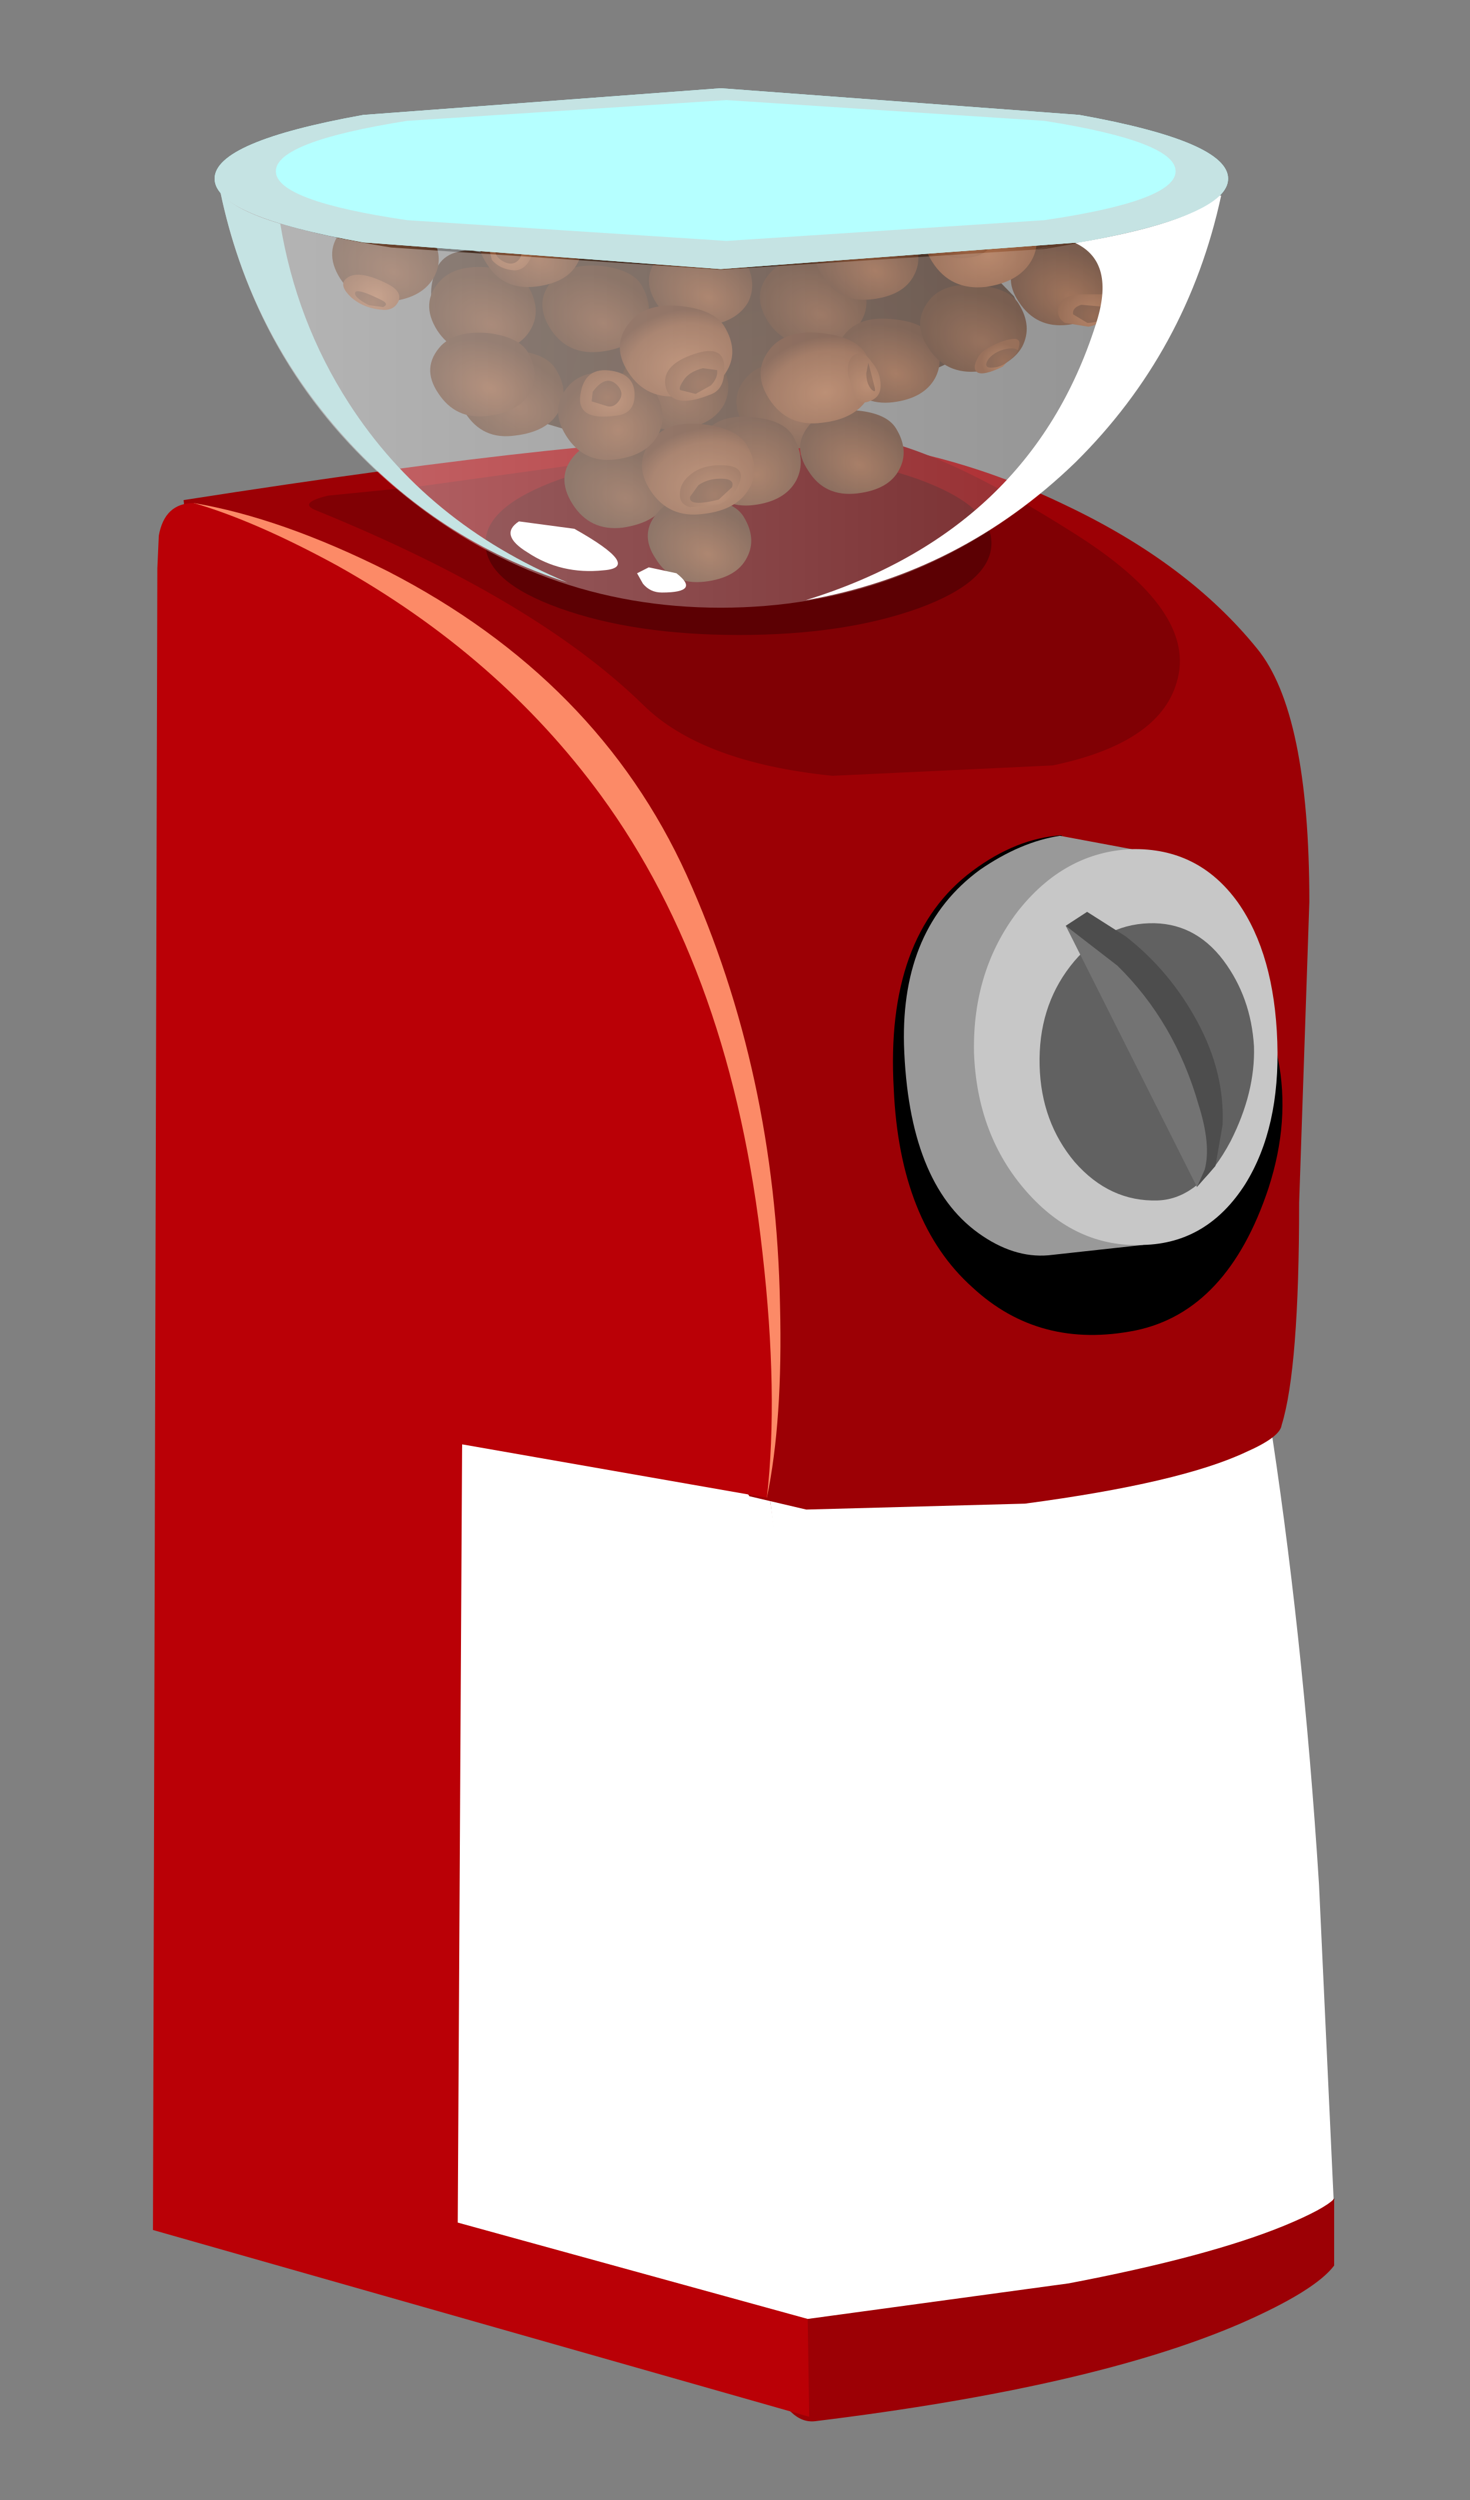 <?xml version="1.0" encoding="UTF-8" standalone="no"?>
<svg xmlns:xlink="http://www.w3.org/1999/xlink" height="85.0px" width="50.0px" xmlns="http://www.w3.org/2000/svg">
  <rect width="100%" height="100%" fill="#808080" stroke="none"/>
  <g transform="matrix(1.0, 0.0, 0.0, 1.0, 0.0, 0.0)">
    <use height="43.95" transform="matrix(0.992, 0.0, 0.0, 1.008, 8.69, 35.752)" width="37.0" xlink:href="#shape0"/>
    <use height="32.25" transform="matrix(0.992, 0.0, 0.0, 1.008, 25.95, 47.9)" width="19.55" xlink:href="#sprite0"/>
    <use height="32.25" transform="matrix(0.992, 0.0, 0.0, 1.008, 25.95, 47.9)" width="19.55" xlink:href="#sprite1"/>
    <use height="28.95" transform="matrix(0.992, 0.0, 0.0, 1.008, 40.45, 47.9)" width="4.95" xlink:href="#sprite2"/>
    <use height="35.4" transform="matrix(0.992, 0.0, 0.0, 1.008, 12.3, 44.697)" width="15.0" xlink:href="#sprite3"/>
    <use height="26.15" transform="matrix(0.992, 0.0, 0.0, 1.008, 26.319, 52.279)" width="1.05" xlink:href="#shape4"/>
    <use height="67.05" transform="matrix(0.992, 0.0, 0.0, 1.008, 5.203, 14.735)" width="40.5" xlink:href="#shape5"/>
    <use height="16.85" transform="matrix(0.992, 0.0, 0.0, 1.008, 30.35, 28.4)" width="13.4" xlink:href="#sprite4"/>
    <use height="14.15" transform="matrix(0.992, 0.0, 0.0, 1.008, 30.748, 28.417)" width="12.8" xlink:href="#shape7"/>
    <use height="10.05" transform="matrix(0.595, -0.821, 0.631, 0.641, 34.435, 33.98)" width="4.35" xlink:href="#shape8"/>
    <clipPath id="clipPath0" transform="matrix(1.0, 0.0, 0.0, 1.0, 0.0, 0.0)">
      <use height="50.1" transform="matrix(0.992, 0.0, 0.0, 1.008, 5.65, -29.87)" width="38.85" xlink:href="#shape9"/>
    </clipPath>
    <g clip-path="url(#clipPath0)">
      <use height="15.4" transform="matrix(0.668, 0.0, 0.0, 0.648, 14.65, 7.711)" width="30.15" xlink:href="#shape10"/>
      <use height="4.55" transform="matrix(0.696, 0.0, 0.0, 0.648, 19.191, 14.992)" width="5.2" xlink:href="#shape11"/>
      <use height="4.5" transform="matrix(0.696, 0.0, 0.0, 0.648, 25.041, 12.342)" width="5.2" xlink:href="#shape12"/>
      <use height="4.5" transform="matrix(0.696, 0.0, 0.0, 0.648, 25.841, 8.792)" width="5.2" xlink:href="#shape13"/>
      <use height="4.5" transform="matrix(0.696, 0.0, 0.0, 0.648, 22.841, 6.292)" width="5.25" xlink:href="#shape14"/>
      <use height="4.5" transform="matrix(0.696, 0.0, 0.0, 0.648, 21.141, 11.692)" width="5.2" xlink:href="#shape15"/>
      <use height="4.5" transform="matrix(0.696, 0.0, 0.0, 0.648, 18.441, 9.042)" width="5.2" xlink:href="#shape16"/>
      <use height="4.5" transform="matrix(0.696, 0.0, 0.0, 0.648, 14.591, 9.092)" width="5.2" xlink:href="#shape17"/>
      <use height="4.55" transform="matrix(0.696, 0.0, 0.0, 0.648, 15.541, 11.892)" width="5.2" xlink:href="#shape18"/>
      <use height="4.4" transform="matrix(0.696, 0.0, 0.0, 0.648, 22.026, 16.925)" width="5.05" xlink:href="#shape19"/>
      <use height="4.65" transform="matrix(0.696, 0.0, 0.0, 0.648, 23.675, 14.16)" width="5.1" xlink:href="#shape20"/>
      <use height="4.4" transform="matrix(0.696, 0.0, 0.0, 0.648, 28.425, 10.825)" width="5.1" xlink:href="#shape21"/>
      <use height="4.4" transform="matrix(0.696, 0.0, 0.0, 0.648, 22.076, 8.225)" width="5.05" xlink:href="#shape22"/>
      <use height="4.4" transform="matrix(0.696, 0.0, 0.0, 0.648, 27.71, 7.325)" width="5.05" xlink:href="#shape23"/>
      <use height="4.4" transform="matrix(0.696, 0.0, 0.0, 0.648, 27.21, 13.925)" width="5.05" xlink:href="#shape24"/>
      <use height="4.35" transform="matrix(0.696, 0.0, 0.0, 0.648, 14.626, 11.325)" width="5.1" xlink:href="#shape25"/>
      <use height="4.75" transform="matrix(0.696, 0.0, 0.0, 0.648, 25.621, 5.795)" width="5.45" xlink:href="#shape26"/>
      <use height="4.8" transform="matrix(0.696, 0.0, 0.0, 0.648, 21.836, 14.395)" width="5.5" xlink:href="#shape27"/>
      <use height="4.8" transform="matrix(0.696, 0.0, 0.0, 0.648, 25.882, 11.295)" width="5.85" xlink:href="#shape28"/>
      <use height="4.65" transform="matrix(0.696, 0.0, 0.0, 0.648, 31.291, 9.677)" width="5.2" xlink:href="#shape29"/>
      <use height="4.5" transform="matrix(0.696, 0.0, 0.0, 0.648, 34.376, 8.192)" width="5.15" xlink:href="#shape30"/>
      <use height="4.8" transform="matrix(0.696, 0.0, 0.0, 0.648, 31.436, 6.645)" width="5.5" xlink:href="#shape31"/>
      <use height="4.6" transform="matrix(0.696, 0.0, 0.0, 0.648, 19.971, 5.36)" width="5.35" xlink:href="#shape32"/>
      <use height="4.35" transform="matrix(0.696, 0.0, 0.0, 0.648, 16.276, 6.925)" width="5.05" xlink:href="#shape33"/>
      <use height="4.95" transform="matrix(0.696, 0.0, 0.0, 0.648, 11.291, 7.33)" width="5.2" xlink:href="#shape34"/>
      <use height="4.7" transform="matrix(0.696, 0.0, 0.0, 0.648, 18.976, 12.577)" width="5.1" xlink:href="#shape35"/>
      <use height="5.0" transform="matrix(0.696, 0.0, 0.0, 0.648, 21.086, 10.38)" width="5.5" xlink:href="#shape36"/>
    </g>
    <use height="6.1" transform="matrix(0.992, 0.0, 0.0, 1.008, 7.3, 3.0)" width="34.75" xlink:href="#sprite5"/>
    <use height="14.0" transform="matrix(0.992, 0.0, 0.0, 1.008, 7.5, 6.55)" width="34.3" xlink:href="#sprite6"/>
    <use height="13.15" transform="matrix(0.992, 0.0, 0.0, 1.008, 7.5, 6.55)" width="11.9" xlink:href="#sprite7"/>
    <use height="13.65" transform="matrix(0.992, 0.0, 0.0, 1.008, 27.4, 6.65)" width="14.25" xlink:href="#sprite8"/>
    <use height="6.1" transform="matrix(0.992, 0.0, 0.0, 1.008, 7.3, 3.0)" width="34.75" xlink:href="#sprite9"/>
    <use height="2.55" transform="matrix(0.992, 0.0, 0.0, 1.008, 17.354, 17.576)" width="6.05" xlink:href="#shape42"/>
  </g>
  <defs>
    <g id="shape0" transform="matrix(1.0, 0.0, 0.0, 1.0, 18.5, 43.95)">
      <path d="M-11.4 -35.65 L3.7 -9.05 5.75 -8.0 18.5 -5.25 17.05 -3.6 3.45 0.0 -15.25 -3.85 -14.65 -34.8 -11.4 -35.65" fill="#5c0003" fill-rule="evenodd" stroke="none"/>
      <path d="M-10.1 -5.15 L2.05 -8.35 16.2 -5.25 15.25 -4.6 Q13.75 -3.9 10.85 -3.35 L4.25 -2.45 0.85 -2.15 -10.1 -5.15" fill="#420002" fill-rule="evenodd" stroke="none"/>
      <path d="M3.55 -43.95 L5.75 -8.0 -12.35 -4.45 -18.5 -25.55 -13.45 -38.55 3.55 -43.95" fill="#850005" fill-rule="evenodd" stroke="none"/>
    </g>
    <g id="sprite0" transform="matrix(1.0, 0.0, 0.0, 1.0, 0.0, 0.0)">
      <use height="32.25" transform="matrix(1.0, 0.0, 0.0, 1.0, 0.0, 0.0)" width="19.55" xlink:href="#shape1"/>
    </g>
    <g id="shape1" transform="matrix(1.0, 0.0, 0.0, 1.0, 0.0, 0.0)">
      <path d="M0.0 1.1 L17.3 0.0 Q18.5 7.5 19.05 16.05 L19.55 26.65 18.75 28.25 11.6 30.5 1.1 32.25 Q0.85 30.25 1.2 22.0 1.55 12.7 0.0 1.1" fill="#ffffff" fill-rule="evenodd" stroke="none"/>
    </g>
    <g id="sprite1" transform="matrix(1.0, 0.0, 0.0, 1.0, 0.0, 0.0)">
      <use height="32.25" transform="matrix(1.0, 0.0, 0.0, 1.0, 0.0, 0.0)" width="19.55" xlink:href="#shape1"/>
    </g>
    <g id="sprite2" transform="matrix(1.0, 0.0, 0.0, 1.0, 0.0, 0.0)">
      <use height="28.95" transform="matrix(1.0, 0.0, 0.0, 1.0, 0.0, 0.0)" width="4.95" xlink:href="#shape2"/>
    </g>
    <g id="shape2" transform="matrix(1.0, 0.0, 0.0, 1.0, 0.0, 0.0)">
      <path d="M2.7 0.0 Q3.9 7.5 4.45 16.05 L4.95 26.65 4.15 28.25 1.95 28.95 Q3.5 27.95 3.95 26.45 4.5 24.5 4.3 19.6 3.8 8.0 2.35 3.9 1.65 1.9 0.0 1.1 L0.0 0.2 2.7 0.0" fill="#ffffff" fill-rule="evenodd" stroke="none"/>
    </g>
    <g id="sprite3" transform="matrix(1.0, 0.0, 0.0, 1.0, 0.0, 0.4)">
      <use height="35.4" transform="matrix(1.0, 0.0, 0.0, 1.0, 0.0, -0.4)" width="15.0" xlink:href="#shape3"/>
    </g>
    <g id="shape3" transform="matrix(1.0, 0.0, 0.0, 1.0, 0.0, 0.4)">
      <path d="M13.25 1.7 L13.8 4.65 Q14.8 9.8 14.95 22.9 L14.9 35.0 4.75 31.95 Q4.25 31.95 0.0 29.6 L3.45 3.95 13.25 1.7 Q12.5 -2.45 13.5 1.65 L13.25 1.7" fill="#ffffff" fill-rule="evenodd" stroke="none"/>
    </g>
    <g id="shape4" transform="matrix(1.0, 0.0, 0.0, 1.0, 2.5, 27.9)">
      <path d="M-1.9 -23.5 Q-1.35 -18.35 -1.45 -14.55 L-1.8 -1.75 -2.0 -15.45 -2.5 -27.9 -1.9 -23.5" fill="#ffffff" fill-rule="evenodd" stroke="none"/>
    </g>
    <g id="shape5" transform="matrix(1.0, 0.0, 0.0, 1.0, 20.25, 33.5)">
      <path d="M2.2 30.1 L11.15 28.9 Q15.95 28.0 18.55 26.95 19.9 26.4 20.25 26.05 L20.25 28.3 Q19.6 29.15 17.05 30.25 12.0 32.4 2.45 33.55 1.55 33.65 0.9 32.05 L0.4 30.45 1.75 30.35 2.2 30.1" fill="#9c0005" fill-rule="evenodd" stroke="none"/>
      <path d="M11.1 -31.05 Q15.25 -29.1 17.6 -26.25 19.4 -24.1 19.4 -17.7 L19.05 -7.55 Q19.05 -1.95 18.45 -0.05 18.4 0.35 17.25 0.85 15.0 1.9 9.65 2.6 L2.15 2.8 0.2 2.35 -18.7 -26.7 -19.2 -31.25 Q-4.55 -33.5 1.3 -33.4 6.4 -33.3 11.1 -31.05" fill="#9c0005" fill-rule="evenodd" stroke="none"/>
      <path d="M-16.55 -16.7 L-18.85 -31.15 Q-15.85 -30.65 -12.2 -28.85 -5.0 -25.2 -1.95 -18.6 1.1 -11.95 1.25 -4.1 1.35 -0.2 0.8 2.4 L-17.05 -16.85 -16.55 -16.7" fill="#fc8a67" fill-rule="evenodd" stroke="none"/>
      <path d="M-18.85 -31.15 Q-16.75 -30.55 -13.95 -29.05 -8.4 -26.0 -4.9 -21.3 -0.4 -15.25 0.65 -5.85 1.2 -1.1 0.8 2.4 L-9.65 0.6 -9.8 26.85 2.2 30.1 2.25 33.4 -20.25 27.1 -20.1 -28.95 -20.05 -30.05 Q-19.85 -31.15 -18.85 -31.15" fill="#ba0006" fill-rule="evenodd" stroke="none"/>
      <path d="M10.6 -22.3 L3.05 -21.95 Q-1.45 -22.4 -3.45 -24.35 -7.15 -27.9 -14.65 -30.9 -15.3 -31.15 -14.25 -31.4 L-11.2 -31.7 1.3 -33.4 5.0 -33.2 Q7.45 -32.55 11.3 -30.15 15.6 -27.5 14.85 -25.1 14.25 -23.05 10.6 -22.3" fill="#800004" fill-rule="evenodd" stroke="none"/>
      <path d="M8.5 -29.8 Q8.5 -28.5 6.0 -27.6 3.45 -26.7 -0.15 -26.7 -3.75 -26.7 -6.3 -27.6 -8.85 -28.5 -8.85 -29.8 -8.85 -31.05 -6.3 -31.95 -3.75 -32.85 -0.15 -32.85 3.45 -32.85 6.0 -31.95 8.5 -31.05 8.5 -29.8" fill="#5c0003" fill-rule="evenodd" stroke="none"/>
    </g>
    <g id="sprite4" transform="matrix(1.0, 0.0, 0.0, 1.0, 0.0, 0.0)">
      <use height="16.85" transform="matrix(1.0, 0.0, 0.0, 1.0, 0.0, 0.0)" width="13.4" xlink:href="#shape6"/>
    </g>
    <g id="shape6" transform="matrix(1.0, 0.0, 0.0, 1.0, 0.0, 0.0)">
      <path d="M12.9 11.9 Q11.5 16.05 8.35 16.7 5.05 17.35 2.75 15.25 0.25 13.05 0.05 8.55 -0.25 3.4 2.75 1.2 4.25 0.1 5.8 0.0 L6.6 1.45 8.2 1.35 8.65 1.25 Q9.45 1.5 11.2 3.55 14.4 7.35 12.9 11.9" fill="#000000" fill-rule="evenodd" stroke="none"/>
    </g>
    <g id="shape7" transform="matrix(1.0, 0.0, 0.0, 1.0, 6.3, 16.85)">
      <path d="M2.85 -8.45 L1.9 -3.05 -1.35 -2.7 Q-2.55 -2.6 -3.75 -3.45 -6.15 -5.15 -6.3 -9.8 -6.4 -13.75 -3.7 -15.7 -2.3 -16.65 -0.95 -16.85 L1.5 -16.4 2.85 -8.45" fill="#999999" fill-rule="evenodd" stroke="none"/>
      <path d="M-3.9 -9.55 Q-3.95 -12.3 -2.4 -14.3 -0.8 -16.3 1.5 -16.4 3.8 -16.45 5.15 -14.6 6.4 -12.85 6.5 -9.9 6.6 -7.0 5.4 -5.1 4.1 -3.1 1.9 -3.05 -0.4 -2.95 -2.1 -4.85 -3.8 -6.75 -3.9 -9.55" fill="#c7c7c7" fill-rule="evenodd" stroke="none"/>
      <path d="M-1.65 -9.1 Q-1.7 -11.05 -0.6 -12.45 0.5 -13.85 2.1 -13.9 3.65 -13.95 4.65 -12.65 5.6 -11.4 5.7 -9.75 5.75 -8.2 4.9 -6.55 3.85 -4.6 2.4 -4.55 0.75 -4.5 -0.45 -5.85 -1.6 -7.2 -1.65 -9.1" fill="#616161" fill-rule="evenodd" stroke="none"/>
    </g>
    <g id="shape8" transform="matrix(1.0, 0.0, 0.0, 1.0, 2.15, 5.05)">
      <path d="M-0.25 0.85 L0.9 -5.05 1.75 -4.7 2.1 -2.95 Q2.35 -0.8 1.8 1.2 1.25 3.2 -0.05 4.3 L-1.2 5.0 -2.15 4.9 -0.25 0.85" fill="#4d4d4d" fill-rule="evenodd" stroke="none"/>
      <path d="M0.9 -5.05 L1.2 -2.55 Q1.25 0.5 -0.15 3.1 -0.8 4.4 -1.55 4.75 L-2.15 4.9 0.9 -5.05" fill="#737373" fill-rule="evenodd" stroke="none"/>
    </g>
    <g id="shape9" transform="matrix(1.0, 0.0, 0.0, 1.0, 19.8, 71.95)">
      <path d="M19.0 -52.9 Q18.1 -39.6 16.6 -36.3 L16.6 -36.25 16.35 -35.75 11.65 -27.0 11.35 -26.75 10.3 -25.8 Q5.45 -21.85 -0.8 -21.85 -7.05 -21.85 -11.9 -25.85 -13.7 -27.35 -15.0 -29.15 L-17.6 -34.5 -17.65 -34.65 -17.65 -34.75 -17.7 -34.9 -17.95 -35.8 -18.05 -36.0 -18.1 -36.1 -18.15 -36.2 -19.45 -43.2 Q-20.8 -50.1 -17.1 -62.7 -13.45 -75.3 3.25 -70.75 19.9 -66.2 19.0 -52.9 M10.3 -33.95 L10.6 -34.0 9.9 -33.9 10.3 -33.95" fill="#33cc66" fill-rule="evenodd" stroke="none"/>
    </g>
    <g id="shape10" transform="matrix(1.0, 0.0, 0.0, 1.0, 15.05, 7.7)">
      <path d="M-5.05 6.55 Q-5.85 6.1 -5.65 5.3 -5.45 4.3 -5.6 4.05 -5.95 3.6 -7.8 3.05 L-10.1 2.35 Q-10.55 2.1 -11.8 -0.1 L-13.2 -2.2 Q-13.8 -2.2 -14.45 -2.85 -15.3 -3.7 -14.9 -5.1 -14.55 -6.5 -12.95 -6.45 L-11.4 -6.15 -10.1 -5.95 Q-8.65 -5.9 -8.0 -6.75 -7.3 -7.7 -4.85 -7.7 -2.7 -7.7 -1.5 -7.1 L0.45 -7.25 2.7 -7.7 5.4 -6.65 Q7.1 -5.9 8.4 -6.35 9.75 -6.8 11.8 -6.0 L13.8 -4.95 14.65 -4.05 15.1 -3.05 13.2 -1.65 Q11.85 -0.65 8.95 0.45 L6.75 1.25 Q5.3 1.85 4.75 2.4 0.3 6.35 -0.3 7.65 -2.5 8.0 -5.05 6.55" fill="url(#gradient0)" fill-rule="evenodd" stroke="none"/>
    </g>
    <radialGradient cx="0" cy="0" gradientTransform="matrix(-0.008, -0.015, -0.015, 0.008, 2.3, 2.45)" gradientUnits="userSpaceOnUse" id="gradient0" r="819.2" spreadMethod="pad">
      <stop offset="0.0" stop-color="#523729"/>
      <stop offset="1.0" stop-color="#473125"/>
    </radialGradient>
    <g id="shape11" transform="matrix(1.0, 0.0, 0.0, 1.0, 2.6, 2.25)">
      <path d="M0.25 2.3 Q-1.35 2.5 -2.2 1.05 -3.05 -0.4 -2.05 -1.55 -1.3 -2.4 0.3 -2.2 1.8 -2.05 2.25 -1.2 2.9 -0.05 2.4 1.0 1.85 2.05 0.25 2.3" fill="url(#gradient1)" fill-rule="evenodd" stroke="none"/>
    </g>
    <radialGradient cx="0" cy="0" gradientTransform="matrix(-0.002, -0.003, -0.003, 0.001, 0.4, 0.75)" gradientUnits="userSpaceOnUse" id="gradient1" r="819.2" spreadMethod="pad">
      <stop offset="0.0" stop-color="#7d4e35"/>
      <stop offset="1.0" stop-color="#593826"/>
    </radialGradient>
    <g id="shape12" transform="matrix(1.0, 0.0, 0.0, 1.0, 2.6, 2.25)">
      <path d="M0.3 2.25 Q-1.35 2.45 -2.2 1.05 -3.05 -0.4 -2.05 -1.55 -1.3 -2.4 0.3 -2.25 1.8 -2.05 2.25 -1.25 2.9 -0.05 2.4 0.95 1.85 2.05 0.3 2.25" fill="url(#gradient2)" fill-rule="evenodd" stroke="none"/>
    </g>
    <radialGradient cx="0" cy="0" gradientTransform="matrix(-0.002, -0.003, -0.003, 0.001, 0.4, 0.75)" gradientUnits="userSpaceOnUse" id="gradient2" r="819.2" spreadMethod="pad">
      <stop offset="0.0" stop-color="#7d4e35"/>
      <stop offset="1.0" stop-color="#593826"/>
    </radialGradient>
    <g id="shape13" transform="matrix(1.0, 0.0, 0.0, 1.0, 2.6, 2.25)">
      <path d="M0.3 2.25 Q-1.35 2.45 -2.2 1.05 -3.05 -0.4 -2.05 -1.55 -1.3 -2.4 0.3 -2.25 1.8 -2.05 2.25 -1.25 2.9 -0.05 2.4 0.95 1.85 2.05 0.3 2.25" fill="url(#gradient3)" fill-rule="evenodd" stroke="none"/>
    </g>
    <radialGradient cx="0" cy="0" gradientTransform="matrix(-0.002, -0.003, -0.003, 0.001, 0.4, 0.7)" gradientUnits="userSpaceOnUse" id="gradient3" r="819.2" spreadMethod="pad">
      <stop offset="0.0" stop-color="#7d4e35"/>
      <stop offset="1.0" stop-color="#593826"/>
    </radialGradient>
    <g id="shape14" transform="matrix(1.0, 0.0, 0.0, 1.0, 2.6, 2.25)">
      <path d="M0.3 2.25 Q-1.35 2.45 -2.2 1.0 -3.05 -0.4 -2.0 -1.55 -1.25 -2.4 0.35 -2.25 1.85 -2.05 2.3 -1.25 2.9 -0.05 2.4 0.95 1.85 2.05 0.3 2.25" fill="url(#gradient4)" fill-rule="evenodd" stroke="none"/>
    </g>
    <radialGradient cx="0" cy="0" gradientTransform="matrix(-0.002, -0.003, -0.003, 0.001, 0.45, 0.7)" gradientUnits="userSpaceOnUse" id="gradient4" r="819.2" spreadMethod="pad">
      <stop offset="0.0" stop-color="#7d4e35"/>
      <stop offset="1.0" stop-color="#593826"/>
    </radialGradient>
    <g id="shape15" transform="matrix(1.0, 0.0, 0.0, 1.0, 2.6, 2.25)">
      <path d="M0.3 2.25 Q-1.35 2.45 -2.2 1.0 -3.05 -0.4 -2.05 -1.55 -1.3 -2.4 0.3 -2.25 1.8 -2.1 2.25 -1.25 2.9 -0.1 2.4 0.95 1.85 2.0 0.3 2.25" fill="url(#gradient5)" fill-rule="evenodd" stroke="none"/>
    </g>
    <radialGradient cx="0" cy="0" gradientTransform="matrix(-0.002, -0.003, -0.003, 0.001, 0.4, 0.7)" gradientUnits="userSpaceOnUse" id="gradient5" r="819.2" spreadMethod="pad">
      <stop offset="0.0" stop-color="#7d4e35"/>
      <stop offset="1.0" stop-color="#593826"/>
    </radialGradient>
    <g id="shape16" transform="matrix(1.0, 0.0, 0.0, 1.0, 2.6, 2.25)">
      <path d="M0.25 2.25 Q-1.35 2.45 -2.2 1.05 -3.05 -0.4 -2.05 -1.55 -1.3 -2.4 0.3 -2.25 1.8 -2.05 2.25 -1.25 2.9 -0.05 2.4 0.95 1.85 2.05 0.25 2.25" fill="url(#gradient6)" fill-rule="evenodd" stroke="none"/>
    </g>
    <radialGradient cx="0" cy="0" gradientTransform="matrix(-0.002, -0.003, -0.003, 0.001, 0.4, 0.75)" gradientUnits="userSpaceOnUse" id="gradient6" r="819.2" spreadMethod="pad">
      <stop offset="0.0" stop-color="#7d4e35"/>
      <stop offset="1.0" stop-color="#593826"/>
    </radialGradient>
    <g id="shape17" transform="matrix(1.0, 0.0, 0.0, 1.0, 2.6, 2.25)">
      <path d="M0.3 2.25 Q-1.35 2.45 -2.2 1.05 -3.05 -0.4 -2.05 -1.55 -1.3 -2.4 0.3 -2.25 1.8 -2.05 2.25 -1.25 2.9 -0.05 2.4 0.95 1.85 2.05 0.3 2.25" fill="url(#gradient7)" fill-rule="evenodd" stroke="none"/>
    </g>
    <radialGradient cx="0" cy="0" gradientTransform="matrix(-0.002, -0.003, -0.003, 0.001, 0.45, 0.75)" gradientUnits="userSpaceOnUse" id="gradient7" r="819.2" spreadMethod="pad">
      <stop offset="0.0" stop-color="#7d4e35"/>
      <stop offset="1.0" stop-color="#593826"/>
    </radialGradient>
    <g id="shape18" transform="matrix(1.0, 0.0, 0.0, 1.0, 2.6, 2.25)">
      <path d="M0.25 2.25 Q-1.35 2.5 -2.2 1.05 -3.05 -0.4 -2.05 -1.55 -1.3 -2.4 0.3 -2.2 1.8 -2.05 2.25 -1.2 2.9 -0.05 2.4 0.95 1.85 2.05 0.25 2.25" fill="url(#gradient8)" fill-rule="evenodd" stroke="none"/>
    </g>
    <radialGradient cx="0" cy="0" gradientTransform="matrix(-0.002, -0.003, -0.003, 0.001, 0.4, 0.75)" gradientUnits="userSpaceOnUse" id="gradient8" r="819.2" spreadMethod="pad">
      <stop offset="0.0" stop-color="#7d4e35"/>
      <stop offset="1.0" stop-color="#593826"/>
    </radialGradient>
    <g id="shape19" transform="matrix(1.0, 0.0, 0.0, 1.0, 2.55, 2.2)">
      <path d="M0.25 2.2 Q-1.35 2.4 -2.15 1.0 -3.0 -0.35 -2.0 -1.5 -1.3 -2.35 0.25 -2.15 1.7 -2.0 2.15 -1.2 2.8 -0.05 2.3 0.95 1.8 2.0 0.25 2.2" fill="url(#gradient9)" fill-rule="evenodd" stroke="none"/>
    </g>
    <radialGradient cx="0" cy="0" gradientTransform="matrix(-0.002, -0.003, -0.003, 0.001, 0.4, 0.75)" gradientUnits="userSpaceOnUse" id="gradient9" r="819.2" spreadMethod="pad">
      <stop offset="0.0" stop-color="#8d5739"/>
      <stop offset="1.0" stop-color="#5e3b29"/>
    </radialGradient>
    <g id="shape20" transform="matrix(1.0, 0.0, 0.0, 1.0, 2.55, 2.3)">
      <path d="M0.25 2.35 Q-1.3 2.55 -2.15 1.1 -3.0 -0.4 -2.0 -1.6 -1.25 -2.45 0.3 -2.25 1.75 -2.1 2.2 -1.25 2.85 0.0 2.35 1.05 1.8 2.15 0.25 2.35" fill="url(#gradient10)" fill-rule="evenodd" stroke="none"/>
    </g>
    <radialGradient cx="0" cy="0" gradientTransform="matrix(-0.002, -0.003, -0.003, 0.002, 0.4, 0.75)" gradientUnits="userSpaceOnUse" id="gradient10" r="819.2" spreadMethod="pad">
      <stop offset="0.0" stop-color="#8d5739"/>
      <stop offset="1.0" stop-color="#5e3b29"/>
    </radialGradient>
    <g id="shape21" transform="matrix(1.0, 0.0, 0.0, 1.0, 2.55, 2.2)">
      <path d="M0.25 2.2 Q-1.3 2.4 -2.15 1.0 -3.0 -0.35 -2.0 -1.5 -1.25 -2.35 0.3 -2.15 1.75 -2.0 2.2 -1.2 2.8 -0.05 2.3 0.95 1.75 2.0 0.25 2.2" fill="url(#gradient11)" fill-rule="evenodd" stroke="none"/>
    </g>
    <radialGradient cx="0" cy="0" gradientTransform="matrix(-0.002, -0.003, -0.003, 0.001, 0.4, 0.7)" gradientUnits="userSpaceOnUse" id="gradient11" r="819.2" spreadMethod="pad">
      <stop offset="0.0" stop-color="#8d5739"/>
      <stop offset="1.0" stop-color="#5e3b29"/>
    </radialGradient>
    <g id="shape22" transform="matrix(1.0, 0.0, 0.0, 1.0, 2.55, 2.2)">
      <path d="M0.25 2.2 Q-1.35 2.4 -2.2 1.0 -3.0 -0.35 -2.0 -1.5 -1.3 -2.35 0.25 -2.15 1.7 -2.0 2.15 -1.2 2.75 -0.05 2.3 0.95 1.75 2.0 0.25 2.2" fill="url(#gradient12)" fill-rule="evenodd" stroke="none"/>
    </g>
    <radialGradient cx="0" cy="0" gradientTransform="matrix(-0.002, -0.003, -0.003, 0.001, 0.35, 0.7)" gradientUnits="userSpaceOnUse" id="gradient12" r="819.2" spreadMethod="pad">
      <stop offset="0.0" stop-color="#8d5739"/>
      <stop offset="1.0" stop-color="#5e3b29"/>
    </radialGradient>
    <g id="shape23" transform="matrix(1.0, 0.0, 0.0, 1.0, 2.5, 2.2)">
      <path d="M0.3 2.2 Q-1.3 2.4 -2.1 1.0 -2.95 -0.35 -1.95 -1.5 -1.25 -2.35 0.3 -2.15 1.8 -2.0 2.2 -1.2 2.85 -0.05 2.35 0.95 1.85 2.0 0.3 2.2" fill="url(#gradient13)" fill-rule="evenodd" stroke="none"/>
    </g>
    <radialGradient cx="0" cy="0" gradientTransform="matrix(-0.002, -0.003, -0.003, 0.001, 0.45, 0.7)" gradientUnits="userSpaceOnUse" id="gradient13" r="819.2" spreadMethod="pad">
      <stop offset="0.0" stop-color="#8d5739"/>
      <stop offset="1.0" stop-color="#5e3b29"/>
    </radialGradient>
    <g id="shape24" transform="matrix(1.0, 0.0, 0.0, 1.0, 2.5, 2.2)">
      <path d="M0.3 2.2 Q-1.3 2.4 -2.1 1.0 -2.95 -0.35 -1.95 -1.5 -1.25 -2.35 0.3 -2.15 1.75 -2.0 2.2 -1.2 2.85 -0.05 2.35 0.95 1.85 2.0 0.3 2.2" fill="url(#gradient14)" fill-rule="evenodd" stroke="none"/>
    </g>
    <radialGradient cx="0" cy="0" gradientTransform="matrix(-0.002, -0.003, -0.003, 0.001, 0.4, 0.7)" gradientUnits="userSpaceOnUse" id="gradient14" r="819.2" spreadMethod="pad">
      <stop offset="0.0" stop-color="#8d5739"/>
      <stop offset="1.0" stop-color="#5e3b29"/>
    </radialGradient>
    <g id="shape25" transform="matrix(1.0, 0.0, 0.0, 1.0, 2.55, 2.2)">
      <path d="M0.25 2.15 Q-1.3 2.35 -2.15 0.95 -3.0 -0.4 -2.0 -1.55 -1.25 -2.35 0.3 -2.2 1.75 -2.0 2.2 -1.25 2.85 -0.05 2.35 0.9 1.8 1.95 0.25 2.15" fill="url(#gradient15)" fill-rule="evenodd" stroke="none"/>
    </g>
    <radialGradient cx="0" cy="0" gradientTransform="matrix(-0.002, -0.003, -0.003, 0.001, 0.4, 0.7)" gradientUnits="userSpaceOnUse" id="gradient15" r="819.2" spreadMethod="pad">
      <stop offset="0.0" stop-color="#8d5739"/>
      <stop offset="1.0" stop-color="#5e3b29"/>
    </radialGradient>
    <g id="shape26" transform="matrix(1.0, 0.0, 0.0, 1.0, 2.7, 2.4)">
      <path d="M0.3 2.35 Q-1.4 2.55 -2.3 1.05 -3.2 -0.45 -2.15 -1.65 -1.35 -2.55 0.3 -2.35 1.9 -2.2 2.35 -1.35 3.05 -0.1 2.5 0.95 1.95 2.1 0.3 2.35" fill="url(#gradient16)" fill-rule="evenodd" stroke="none"/>
    </g>
    <radialGradient cx="0" cy="0" gradientTransform="matrix(-0.002, -0.003, -0.004, 0.002, 0.45, 0.75)" gradientUnits="userSpaceOnUse" id="gradient16" r="819.2" spreadMethod="pad">
      <stop offset="0.0" stop-color="#a66b49"/>
      <stop offset="0.741" stop-color="#865236"/>
      <stop offset="1.0" stop-color="#663d29"/>
    </radialGradient>
    <g id="shape27" transform="matrix(1.0, 0.0, 0.0, 1.0, 2.75, 2.4)">
      <path d="M0.25 2.35 Q-1.45 2.6 -2.35 1.1 -3.25 -0.4 -2.15 -1.65 -1.4 -2.55 0.25 -2.35 1.85 -2.15 2.35 -1.3 3.05 -0.05 2.5 1.0 1.9 2.15 0.25 2.35" fill="url(#gradient17)" fill-rule="evenodd" stroke="none"/>
      <path d="M1.0 1.85 L-0.4 2.0 Q-0.9 1.85 -0.9 1.35 -0.9 0.75 -0.45 0.35 0.15 -0.25 1.25 -0.2 2.35 -0.15 2.0 0.75 1.7 1.55 1.0 1.85" fill="url(#gradient18)" fill-rule="evenodd" stroke="none"/>
      <path d="M1.0 1.6 Q-0.5 2.0 -0.4 1.45 L0.0 0.85 Q0.45 0.5 1.1 0.5 1.8 0.5 1.65 0.95 L1.0 1.6" fill="url(#gradient19)" fill-rule="evenodd" stroke="none"/>
    </g>
    <radialGradient cx="0" cy="0" gradientTransform="matrix(-0.002, -0.003, -0.004, 0.002, 0.4, 0.75)" gradientUnits="userSpaceOnUse" id="gradient17" r="819.2" spreadMethod="pad">
      <stop offset="0.0" stop-color="#a66b49"/>
      <stop offset="0.741" stop-color="#865236"/>
      <stop offset="1.0" stop-color="#663d29"/>
    </radialGradient>
    <radialGradient cx="0" cy="0" gradientTransform="matrix(-8.0E-4, -0.002, -0.002, 8.0E-4, 0.8, 1.25)" gradientUnits="userSpaceOnUse" id="gradient18" r="819.2" spreadMethod="pad">
      <stop offset="0.0" stop-color="#a66b49"/>
      <stop offset="1.0" stop-color="#804e33"/>
    </radialGradient>
    <radialGradient cx="0" cy="0" gradientTransform="matrix(-5.0E-4, -0.001, -0.001, 5.0E-4, 0.8, 1.35)" gradientUnits="userSpaceOnUse" id="gradient19" r="819.2" spreadMethod="pad">
      <stop offset="0.0" stop-color="#804e33"/>
      <stop offset="1.0" stop-color="#704630"/>
    </radialGradient>
    <g id="shape28" transform="matrix(1.0, 0.0, 0.0, 1.0, 2.9, 2.4)">
      <path d="M0.1 2.35 Q-1.6 2.6 -2.5 1.1 -3.4 -0.4 -2.35 -1.65 -1.55 -2.55 0.1 -2.35 1.7 -2.15 2.2 -1.3 2.85 -0.05 2.35 1.0 1.75 2.15 0.1 2.35" fill="url(#gradient20)" fill-rule="evenodd" stroke="none"/>
      <path d="M1.7 0.95 L1.35 -0.2 Q1.3 -0.95 1.65 -1.2 2.1 -1.5 2.5 -0.85 2.95 -0.3 2.95 0.4 2.95 1.0 2.45 1.2 1.95 1.45 1.7 0.95" fill="url(#gradient21)" fill-rule="evenodd" stroke="none"/>
      <path d="M2.65 0.45 Q2.75 0.85 2.5 0.6 2.25 0.3 2.25 -0.25 L2.35 -0.8 2.65 0.45" fill="url(#gradient22)" fill-rule="evenodd" stroke="none"/>
    </g>
    <radialGradient cx="0" cy="0" gradientTransform="matrix(-0.002, -0.003, -0.004, 0.002, 0.25, 0.75)" gradientUnits="userSpaceOnUse" id="gradient20" r="819.2" spreadMethod="pad">
      <stop offset="0.0" stop-color="#a66b49"/>
      <stop offset="0.741" stop-color="#865236"/>
      <stop offset="1.0" stop-color="#663d29"/>
    </radialGradient>
    <radialGradient cx="0" cy="0" gradientTransform="matrix(-7.0E-4, -0.002, -0.002, 7.0E-4, 2.3, 0.4)" gradientUnits="userSpaceOnUse" id="gradient21" r="819.2" spreadMethod="pad">
      <stop offset="0.0" stop-color="#a66b49"/>
      <stop offset="1.0" stop-color="#804e33"/>
    </radialGradient>
    <radialGradient cx="0" cy="0" gradientTransform="matrix(-4.0E-4, -8.0E-4, -8.0E-4, 4.0E-4, 2.5, 0.15)" gradientUnits="userSpaceOnUse" id="gradient22" r="819.2" spreadMethod="pad">
      <stop offset="0.0" stop-color="#804e33"/>
      <stop offset="1.0" stop-color="#704630"/>
    </radialGradient>
    <g id="shape29" transform="matrix(1.0, 0.0, 0.0, 1.0, 2.6, 2.35)">
      <path d="M0.3 2.2 Q-1.35 2.4 -2.2 0.95 -3.05 -0.45 -2.05 -1.65 -1.3 -2.5 0.3 -2.3 1.8 -2.15 2.25 -1.3 2.9 -0.15 2.4 0.9 1.85 1.95 0.3 2.2" fill="url(#gradient23)" fill-rule="evenodd" stroke="none"/>
      <path d="M1.45 1.95 Q0.5 2.45 0.2 2.25 -0.05 2.05 0.2 1.55 0.35 1.15 0.95 0.85 1.5 0.55 1.95 0.5 2.4 0.45 2.2 1.05 L1.45 1.95" fill="url(#gradient24)" fill-rule="evenodd" stroke="none"/>
      <path d="M0.95 2.0 Q0.45 2.05 0.75 1.55 1.1 1.1 1.75 1.0 2.45 0.95 1.95 1.45 1.45 2.0 0.95 2.0" fill="url(#gradient25)" fill-rule="evenodd" stroke="none"/>
    </g>
    <radialGradient cx="0" cy="0" gradientTransform="matrix(-0.002, -0.003, -0.003, 0.001, 0.45, 0.65)" gradientUnits="userSpaceOnUse" id="gradient23" r="819.2" spreadMethod="pad">
      <stop offset="0.0" stop-color="#7d4e35"/>
      <stop offset="1.0" stop-color="#593826"/>
    </radialGradient>
    <radialGradient cx="0" cy="0" gradientTransform="matrix(-6.0E-4, -0.001, -0.001, 6.0E-4, 1.35, 1.7)" gradientUnits="userSpaceOnUse" id="gradient24" r="819.2" spreadMethod="pad">
      <stop offset="0.0" stop-color="#a66b49"/>
      <stop offset="1.0" stop-color="#804e33"/>
    </radialGradient>
    <radialGradient cx="0" cy="0" gradientTransform="matrix(-4.0E-4, -8.0E-4, -8.0E-4, 4.0E-4, 1.5, 1.65)" gradientUnits="userSpaceOnUse" id="gradient25" r="819.2" spreadMethod="pad">
      <stop offset="0.0" stop-color="#804e33"/>
      <stop offset="1.0" stop-color="#704630"/>
    </radialGradient>
    <g id="shape30" transform="matrix(1.0, 0.0, 0.0, 1.0, 2.55, 2.25)">
      <path d="M0.25 2.15 Q-1.3 2.35 -2.15 0.95 -3.0 -0.4 -2.0 -1.55 -1.3 -2.4 0.25 -2.2 1.75 -2.05 2.2 -1.25 2.8 -0.1 2.3 0.9 1.75 1.95 0.25 2.15" fill="url(#gradient26)" fill-rule="evenodd" stroke="none"/>
      <path d="M1.25 2.25 L0.1 2.05 Q-0.35 1.75 -0.2 1.15 -0.05 0.65 0.8 0.55 L2.25 0.55 Q2.9 0.45 2.4 1.3 1.9 2.15 1.25 2.25" fill="url(#gradient27)" fill-rule="evenodd" stroke="none"/>
      <path d="M1.2 2.05 L0.5 1.6 Q0.45 1.25 0.9 1.1 L1.95 1.2 Q2.45 1.45 2.05 1.75 1.7 2.05 1.2 2.05" fill="url(#gradient28)" fill-rule="evenodd" stroke="none"/>
    </g>
    <radialGradient cx="0" cy="0" gradientTransform="matrix(-0.002, -0.003, -0.003, 0.001, 0.4, 0.7)" gradientUnits="userSpaceOnUse" id="gradient26" r="819.2" spreadMethod="pad">
      <stop offset="0.0" stop-color="#8d5739"/>
      <stop offset="1.0" stop-color="#5e3b29"/>
    </radialGradient>
    <radialGradient cx="0" cy="0" gradientTransform="matrix(-7.0E-4, -0.002, -0.002, 7.0E-4, 1.4, 1.65)" gradientUnits="userSpaceOnUse" id="gradient27" r="819.2" spreadMethod="pad">
      <stop offset="0.0" stop-color="#a66b49"/>
      <stop offset="1.0" stop-color="#804e33"/>
    </radialGradient>
    <radialGradient cx="0" cy="0" gradientTransform="matrix(-4.0E-4, -9.0E-4, -9.0E-4, 4.0E-4, 1.5, 1.7)" gradientUnits="userSpaceOnUse" id="gradient28" r="819.2" spreadMethod="pad">
      <stop offset="0.0" stop-color="#804e33"/>
      <stop offset="1.0" stop-color="#704630"/>
    </radialGradient>
    <g id="shape31" transform="matrix(1.0, 0.0, 0.0, 1.0, 2.75, 2.4)">
      <path d="M0.25 2.4 Q-1.45 2.6 -2.35 1.1 -3.25 -0.4 -2.2 -1.65 -1.4 -2.55 0.25 -2.35 1.85 -2.15 2.35 -1.3 3.05 -0.05 2.5 1.0 1.9 2.15 0.25 2.4" fill="url(#gradient29)" fill-rule="evenodd" stroke="none"/>
      <path d="M-0.5 0.85 Q-2.1 1.15 -2.05 -0.45 -1.95 -2.05 -0.45 -1.9 0.9 -1.7 0.75 -0.5 0.6 0.7 -0.5 0.85" fill="url(#gradient30)" fill-rule="evenodd" stroke="none"/>
      <path d="M-0.95 0.4 Q-1.5 0.35 -1.6 0.05 L-1.6 -0.6 -1.1 -1.25 -0.15 -1.1 Q0.25 -0.8 -0.1 -0.15 -0.5 0.45 -0.95 0.4" fill="url(#gradient31)" fill-rule="evenodd" stroke="none"/>
    </g>
    <radialGradient cx="0" cy="0" gradientTransform="matrix(-0.002, -0.003, -0.004, 0.002, 0.4, 0.75)" gradientUnits="userSpaceOnUse" id="gradient29" r="819.2" spreadMethod="pad">
      <stop offset="0.0" stop-color="#a66b49"/>
      <stop offset="0.741" stop-color="#865236"/>
      <stop offset="1.0" stop-color="#663d29"/>
    </radialGradient>
    <radialGradient cx="0" cy="0" gradientTransform="matrix(-9.0E-4, -0.002, -0.002, 9.0E-4, -0.45, -0.05)" gradientUnits="userSpaceOnUse" id="gradient30" r="819.2" spreadMethod="pad">
      <stop offset="0.0" stop-color="#a66b49"/>
      <stop offset="1.0" stop-color="#804e33"/>
    </radialGradient>
    <radialGradient cx="0" cy="0" gradientTransform="matrix(-5.0E-4, -0.001, -0.001, 5.0E-4, -0.65, -0.2)" gradientUnits="userSpaceOnUse" id="gradient31" r="819.2" spreadMethod="pad">
      <stop offset="0.0" stop-color="#a66b49"/>
      <stop offset="0.741" stop-color="#865236"/>
      <stop offset="1.0" stop-color="#663d29"/>
    </radialGradient>
    <g id="shape32" transform="matrix(1.0, 0.0, 0.0, 1.0, 2.7, 2.3)">
      <path d="M0.4 2.3 Q-1.2 2.5 -2.0 1.05 -2.85 -0.4 -1.85 -1.55 -1.15 -2.45 0.4 -2.25 1.85 -2.1 2.3 -1.25 2.95 -0.05 2.45 1.0 1.95 2.1 0.4 2.3" fill="url(#gradient32)" fill-rule="evenodd" stroke="none"/>
      <path d="M-1.75 0.6 L-2.65 0.5 -2.6 -0.7 Q-2.35 -1.65 -1.8 -2.0 L-0.75 -1.85 Q-0.3 -1.35 -0.65 -0.45 -1.0 0.5 -1.75 0.6" fill="url(#gradient33)" fill-rule="evenodd" stroke="none"/>
      <path d="M-2.4 -0.2 Q-2.3 -1.0 -1.85 -1.45 -1.45 -1.9 -1.45 -1.25 -1.45 -0.75 -1.95 -0.35 -2.4 0.0 -2.4 -0.2" fill="url(#gradient34)" fill-rule="evenodd" stroke="none"/>
    </g>
    <radialGradient cx="0" cy="0" gradientTransform="matrix(-0.002, -0.003, -0.003, 0.002, 0.55, 0.75)" gradientUnits="userSpaceOnUse" id="gradient32" r="819.2" spreadMethod="pad">
      <stop offset="0.0" stop-color="#8d5739"/>
      <stop offset="1.0" stop-color="#5e3b29"/>
    </radialGradient>
    <radialGradient cx="0" cy="0" gradientTransform="matrix(-8.0E-4, -0.002, -0.002, 8.0E-4, -1.45, -0.3)" gradientUnits="userSpaceOnUse" id="gradient33" r="819.2" spreadMethod="pad">
      <stop offset="0.0" stop-color="#a66b49"/>
      <stop offset="1.0" stop-color="#804e33"/>
    </radialGradient>
    <radialGradient cx="0" cy="0" gradientTransform="matrix(-4.0E-4, -8.0E-4, -8.0E-4, 4.0E-4, -1.85, -0.65)" gradientUnits="userSpaceOnUse" id="gradient34" r="819.2" spreadMethod="pad">
      <stop offset="0.0" stop-color="#804e33"/>
      <stop offset="1.0" stop-color="#704630"/>
    </radialGradient>
    <g id="shape33" transform="matrix(1.0, 0.0, 0.0, 1.0, 2.55, 2.2)">
      <path d="M0.25 2.15 Q-1.35 2.35 -2.15 0.95 -3.0 -0.4 -2.0 -1.55 -1.3 -2.35 0.25 -2.2 1.75 -2.0 2.15 -1.25 2.8 -0.1 2.3 0.9 1.8 1.95 0.25 2.15" fill="url(#gradient35)" fill-rule="evenodd" stroke="none"/>
      <path d="M-0.8 1.3 Q-1.5 1.25 -1.9 0.75 L-2.15 -0.35 Q-1.75 -1.75 -0.35 -0.95 0.4 -0.55 0.1 0.4 -0.2 1.3 -0.8 1.3" fill="url(#gradient36)" fill-rule="evenodd" stroke="none"/>
      <path d="M-1.2 0.9 Q-1.9 0.6 -1.7 -0.1 L-1.3 -0.7 Q-0.9 -0.8 -0.6 -0.25 -0.3 0.3 -0.55 0.7 -0.8 1.05 -1.2 0.9" fill="url(#gradient37)" fill-rule="evenodd" stroke="none"/>
    </g>
    <radialGradient cx="0" cy="0" gradientTransform="matrix(-0.002, -0.003, -0.003, 0.001, 0.4, 0.7)" gradientUnits="userSpaceOnUse" id="gradient35" r="819.2" spreadMethod="pad">
      <stop offset="0.0" stop-color="#8d5739"/>
      <stop offset="1.0" stop-color="#5e3b29"/>
    </radialGradient>
    <radialGradient cx="0" cy="0" gradientTransform="matrix(-8.0E-4, -0.002, -0.002, 8.0E-4, -0.8, 0.45)" gradientUnits="userSpaceOnUse" id="gradient36" r="819.2" spreadMethod="pad">
      <stop offset="0.0" stop-color="#a66b49"/>
      <stop offset="1.0" stop-color="#804e33"/>
    </radialGradient>
    <radialGradient cx="0" cy="0" gradientTransform="matrix(-5.0E-4, -0.001, -0.001, 5.0E-4, -1.0, 0.35)" gradientUnits="userSpaceOnUse" id="gradient37" r="819.2" spreadMethod="pad">
      <stop offset="0.0" stop-color="#804e33"/>
      <stop offset="1.0" stop-color="#704630"/>
    </radialGradient>
    <g id="shape34" transform="matrix(1.0, 0.0, 0.0, 1.0, 2.6, 2.5)">
      <path d="M0.3 2.0 Q-1.35 2.2 -2.2 0.8 -3.05 -0.65 -2.05 -1.8 -1.3 -2.65 0.3 -2.5 1.8 -2.3 2.25 -1.5 2.9 -0.3 2.4 0.7 1.85 1.8 0.3 2.0" fill="url(#gradient38)" fill-rule="evenodd" stroke="none"/>
      <path d="M-0.05 2.45 Q-1.0 2.4 -1.65 1.8 -2.25 1.2 -1.95 0.85 -1.4 0.25 0.15 1.1 0.85 1.5 0.65 2.0 0.45 2.45 -0.05 2.45" fill="url(#gradient39)" fill-rule="evenodd" stroke="none"/>
      <path d="M-0.8 2.2 Q-1.6 1.75 -1.45 1.5 -1.25 1.35 -0.15 1.95 0.2 2.15 -0.1 2.3 L-0.8 2.2" fill="url(#gradient40)" fill-rule="evenodd" stroke="none"/>
    </g>
    <radialGradient cx="0" cy="0" gradientTransform="matrix(-0.002, -0.003, -0.003, 0.001, 0.4, 0.45)" gradientUnits="userSpaceOnUse" id="gradient38" r="819.2" spreadMethod="pad">
      <stop offset="0.0" stop-color="#7d4e35"/>
      <stop offset="1.0" stop-color="#593826"/>
    </radialGradient>
    <radialGradient cx="0" cy="0" gradientTransform="matrix(-7.0E-4, -0.002, -0.002, 7.0E-4, -0.45, 1.8)" gradientUnits="userSpaceOnUse" id="gradient39" r="819.2" spreadMethod="pad">
      <stop offset="0.0" stop-color="#a66b49"/>
      <stop offset="1.0" stop-color="#804e33"/>
    </radialGradient>
    <radialGradient cx="0" cy="0" gradientTransform="matrix(-4.0E-4, -8.0E-4, -8.0E-4, 4.0E-4, -0.6, 2.05)" gradientUnits="userSpaceOnUse" id="gradient40" r="819.2" spreadMethod="pad">
      <stop offset="0.0" stop-color="#804e33"/>
      <stop offset="1.0" stop-color="#704630"/>
    </radialGradient>
    <g id="shape35" transform="matrix(1.0, 0.0, 0.0, 1.0, 2.55, 2.35)">
      <path d="M0.25 2.35 Q-1.3 2.55 -2.15 1.1 -3.0 -0.35 -2.0 -1.55 -1.25 -2.4 0.3 -2.2 1.75 -2.05 2.2 -1.2 2.85 0.0 2.35 1.05 1.8 2.15 0.25 2.35" fill="url(#gradient41)" fill-rule="evenodd" stroke="none"/>
      <path d="M0.3 0.05 Q-1.65 0.35 -1.45 -1.05 -1.25 -2.55 0.1 -2.3 1.2 -2.1 1.2 -1.05 1.2 -0.05 0.3 0.05" fill="url(#gradient42)" fill-rule="evenodd" stroke="none"/>
      <path d="M-0.15 -0.45 L-0.9 -0.7 -0.85 -1.2 Q-0.2 -2.15 0.35 -1.55 0.7 -1.15 0.45 -0.75 0.2 -0.35 -0.15 -0.45" fill="url(#gradient43)" fill-rule="evenodd" stroke="none"/>
    </g>
    <radialGradient cx="0" cy="0" gradientTransform="matrix(-0.002, -0.003, -0.003, 0.002, 0.4, 0.8)" gradientUnits="userSpaceOnUse" id="gradient41" r="819.2" spreadMethod="pad">
      <stop offset="0.0" stop-color="#8d5739"/>
      <stop offset="1.0" stop-color="#5e3b29"/>
    </radialGradient>
    <radialGradient cx="0" cy="0" gradientTransform="matrix(-8.0E-4, -0.002, -0.002, 8.0E-4, 0.1, -0.75)" gradientUnits="userSpaceOnUse" id="gradient42" r="819.2" spreadMethod="pad">
      <stop offset="0.0" stop-color="#a66b49"/>
      <stop offset="1.0" stop-color="#804e33"/>
    </radialGradient>
    <radialGradient cx="0" cy="0" gradientTransform="matrix(-4.0E-4, -9.0E-4, -9.0E-4, 4.0E-4, -0.1, -0.9)" gradientUnits="userSpaceOnUse" id="gradient43" r="819.2" spreadMethod="pad">
      <stop offset="0.0" stop-color="#804e33"/>
      <stop offset="1.0" stop-color="#704630"/>
    </radialGradient>
    <g id="shape36" transform="matrix(1.0, 0.0, 0.0, 1.0, 2.75, 2.5)">
      <path d="M0.25 2.25 Q-1.45 2.5 -2.35 1.0 -3.25 -0.5 -2.15 -1.75 -1.35 -2.65 0.3 -2.45 1.85 -2.25 2.35 -1.4 3.05 -0.15 2.5 0.9 1.9 2.05 0.25 2.25" fill="url(#gradient44)" fill-rule="evenodd" stroke="none"/>
      <path d="M1.75 2.15 Q-0.15 3.0 -0.5 1.85 -0.8 0.65 0.9 0.05 2.3 -0.45 2.35 0.7 2.4 1.85 1.75 2.15" fill="url(#gradient45)" fill-rule="evenodd" stroke="none"/>
      <path d="M0.95 2.15 L0.2 1.95 Q0.1 1.85 0.35 1.45 0.6 1.0 1.3 0.8 L2.0 0.9 Q2.05 1.3 1.7 1.7 L0.95 2.15" fill="url(#gradient46)" fill-rule="evenodd" stroke="none"/>
    </g>
    <radialGradient cx="0" cy="0" gradientTransform="matrix(-0.002, -0.003, -0.004, 0.002, 0.4, 0.65)" gradientUnits="userSpaceOnUse" id="gradient44" r="819.2" spreadMethod="pad">
      <stop offset="0.0" stop-color="#a66b49"/>
      <stop offset="0.741" stop-color="#865236"/>
      <stop offset="1.0" stop-color="#663d29"/>
    </radialGradient>
    <radialGradient cx="0" cy="0" gradientTransform="matrix(-9.0E-4, -0.002, -0.002, 9.0E-4, 1.15, 1.6)" gradientUnits="userSpaceOnUse" id="gradient45" r="819.2" spreadMethod="pad">
      <stop offset="0.0" stop-color="#a66b49"/>
      <stop offset="1.0" stop-color="#804e33"/>
    </radialGradient>
    <radialGradient cx="0" cy="0" gradientTransform="matrix(-5.0E-4, -0.001, -0.001, 5.0E-4, 1.25, 1.65)" gradientUnits="userSpaceOnUse" id="gradient46" r="819.2" spreadMethod="pad">
      <stop offset="0.0" stop-color="#804e33"/>
      <stop offset="1.0" stop-color="#704630"/>
    </radialGradient>
    <g id="sprite5" transform="matrix(1.0, 0.0, 0.0, 1.0, 0.0, 0.0)">
      <use height="6.1" transform="matrix(1.0, 0.0, 0.0, 1.0, 0.0, 0.0)" width="34.75" xlink:href="#shape37"/>
    </g>
    <g id="shape37" transform="matrix(1.0, 0.0, 0.0, 1.0, 0.0, 0.0)">
      <path d="M34.75 3.05 Q34.75 4.3 29.65 5.2 L17.35 6.1 5.1 5.2 Q0.0 4.3 0.0 3.05 0.0 1.8 5.1 0.9 L17.35 0.0 29.65 0.9 Q34.75 1.8 34.75 3.05" fill="#b5ffff" fill-rule="evenodd" stroke="none"/>
    </g>
    <g id="sprite6" transform="matrix(1.0, 0.0, 0.0, 1.0, 0.0, 0.0)">
      <use height="14.0" transform="matrix(1.0, 0.0, 0.0, 1.0, 0.0, 0.0)" width="34.3" xlink:href="#shape38"/>
    </g>
    <g id="shape38" transform="matrix(1.0, 0.0, 0.0, 1.0, 0.0, 0.0)">
      <path d="M34.3 0.1 Q33.0 6.1 28.25 10.05 23.4 14.0 17.15 14.0 10.9 14.0 6.05 10.0 1.3 6.05 0.0 0.0 1.05 1.1 5.85 1.85 L17.15 2.6 28.25 1.9 Q33.0 1.15 34.2 0.1 L34.3 0.1" fill="url(#gradient47)" fill-rule="evenodd" stroke="none"/>
    </g>
    <linearGradient gradientTransform="matrix(0.021, 0.0, 0.0, -0.021, 17.15, 7.0)" gradientUnits="userSpaceOnUse" id="gradient47" spreadMethod="pad" x1="-819.2" x2="819.2">
      <stop offset="0.0" stop-color="#ffffff" stop-opacity="0.427"/>
      <stop offset="1.0" stop-color="#ffffff" stop-opacity="0.129"/>
    </linearGradient>
    <g id="sprite7" transform="matrix(1.0, 0.0, 0.0, 1.0, 0.0, 0.0)">
      <use height="13.15" transform="matrix(1.0, 0.0, 0.0, 1.0, 0.0, 0.0)" width="11.9" xlink:href="#shape39"/>
    </g>
    <g id="shape39" transform="matrix(1.0, 0.0, 0.0, 1.0, 0.0, 0.0)">
      <path d="M2.05 1.05 Q2.6 4.35 4.4 7.1 7.05 11.15 11.9 13.15 7.45 11.75 4.25 8.25 1.0 4.7 0.0 0.0 0.5 0.6 2.05 1.05" fill="#c5e3e3" fill-rule="evenodd" stroke="none"/>
    </g>
    <g id="sprite8" transform="matrix(1.0, 0.0, 0.0, 1.0, 0.0, 0.0)">
      <use height="13.65" transform="matrix(1.0, 0.0, 0.0, 1.0, 0.0, 0.0)" width="14.25" xlink:href="#shape40"/>
    </g>
    <g id="shape40" transform="matrix(1.0, 0.0, 0.0, 1.0, 0.0, 0.0)">
      <path d="M0.0 13.65 Q7.7 11.3 9.95 4.35 10.65 2.25 9.25 1.6 13.2 0.95 14.15 0.0 L14.25 0.0 Q13.1 5.25 9.25 9.0 5.3 12.75 0.0 13.65" fill="#ffffff" fill-rule="evenodd" stroke="none"/>
    </g>
    <g id="sprite9" transform="matrix(1.0, 0.0, 0.0, 1.0, 0.0, 0.0)">
      <use height="6.1" transform="matrix(1.0, 0.0, 0.0, 1.0, 0.0, 0.0)" width="34.75" xlink:href="#shape41"/>
    </g>
    <g id="shape41" transform="matrix(1.0, 0.0, 0.0, 1.0, 0.0, 0.0)">
      <path d="M29.65 0.9 Q34.75 1.8 34.75 3.05 34.75 4.3 29.65 5.2 L17.35 6.1 5.1 5.2 Q0.0 4.3 0.0 3.05 0.0 1.8 5.1 0.9 L17.35 0.0 29.65 0.9 M28.45 4.45 Q32.95 3.8 32.95 2.8 32.95 1.8 28.45 1.1 L17.55 0.4 6.6 1.1 Q2.1 1.8 2.1 2.8 2.1 3.8 6.6 4.45 L17.55 5.15 28.45 4.45" fill="#c5e3e3" fill-rule="evenodd" stroke="none"/>
    </g>
    <g id="shape42" transform="matrix(1.0, 0.0, 0.0, 1.0, 7.2, 3.05)">
      <path d="M-5.0 -2.65 Q-2.65 -1.35 -4.0 -1.25 -5.45 -1.1 -6.6 -1.85 -7.6 -2.45 -6.9 -2.9 L-5.0 -2.65" fill="#ffffff" fill-rule="evenodd" stroke="none"/>
      <path d="M-1.5 -1.15 Q-0.65 -0.5 -2.0 -0.5 -2.4 -0.5 -2.65 -0.8 L-2.85 -1.15 -2.45 -1.35 -1.5 -1.15" fill="#ffffff" fill-rule="evenodd" stroke="none"/>
    </g>
  </defs>
</svg>
